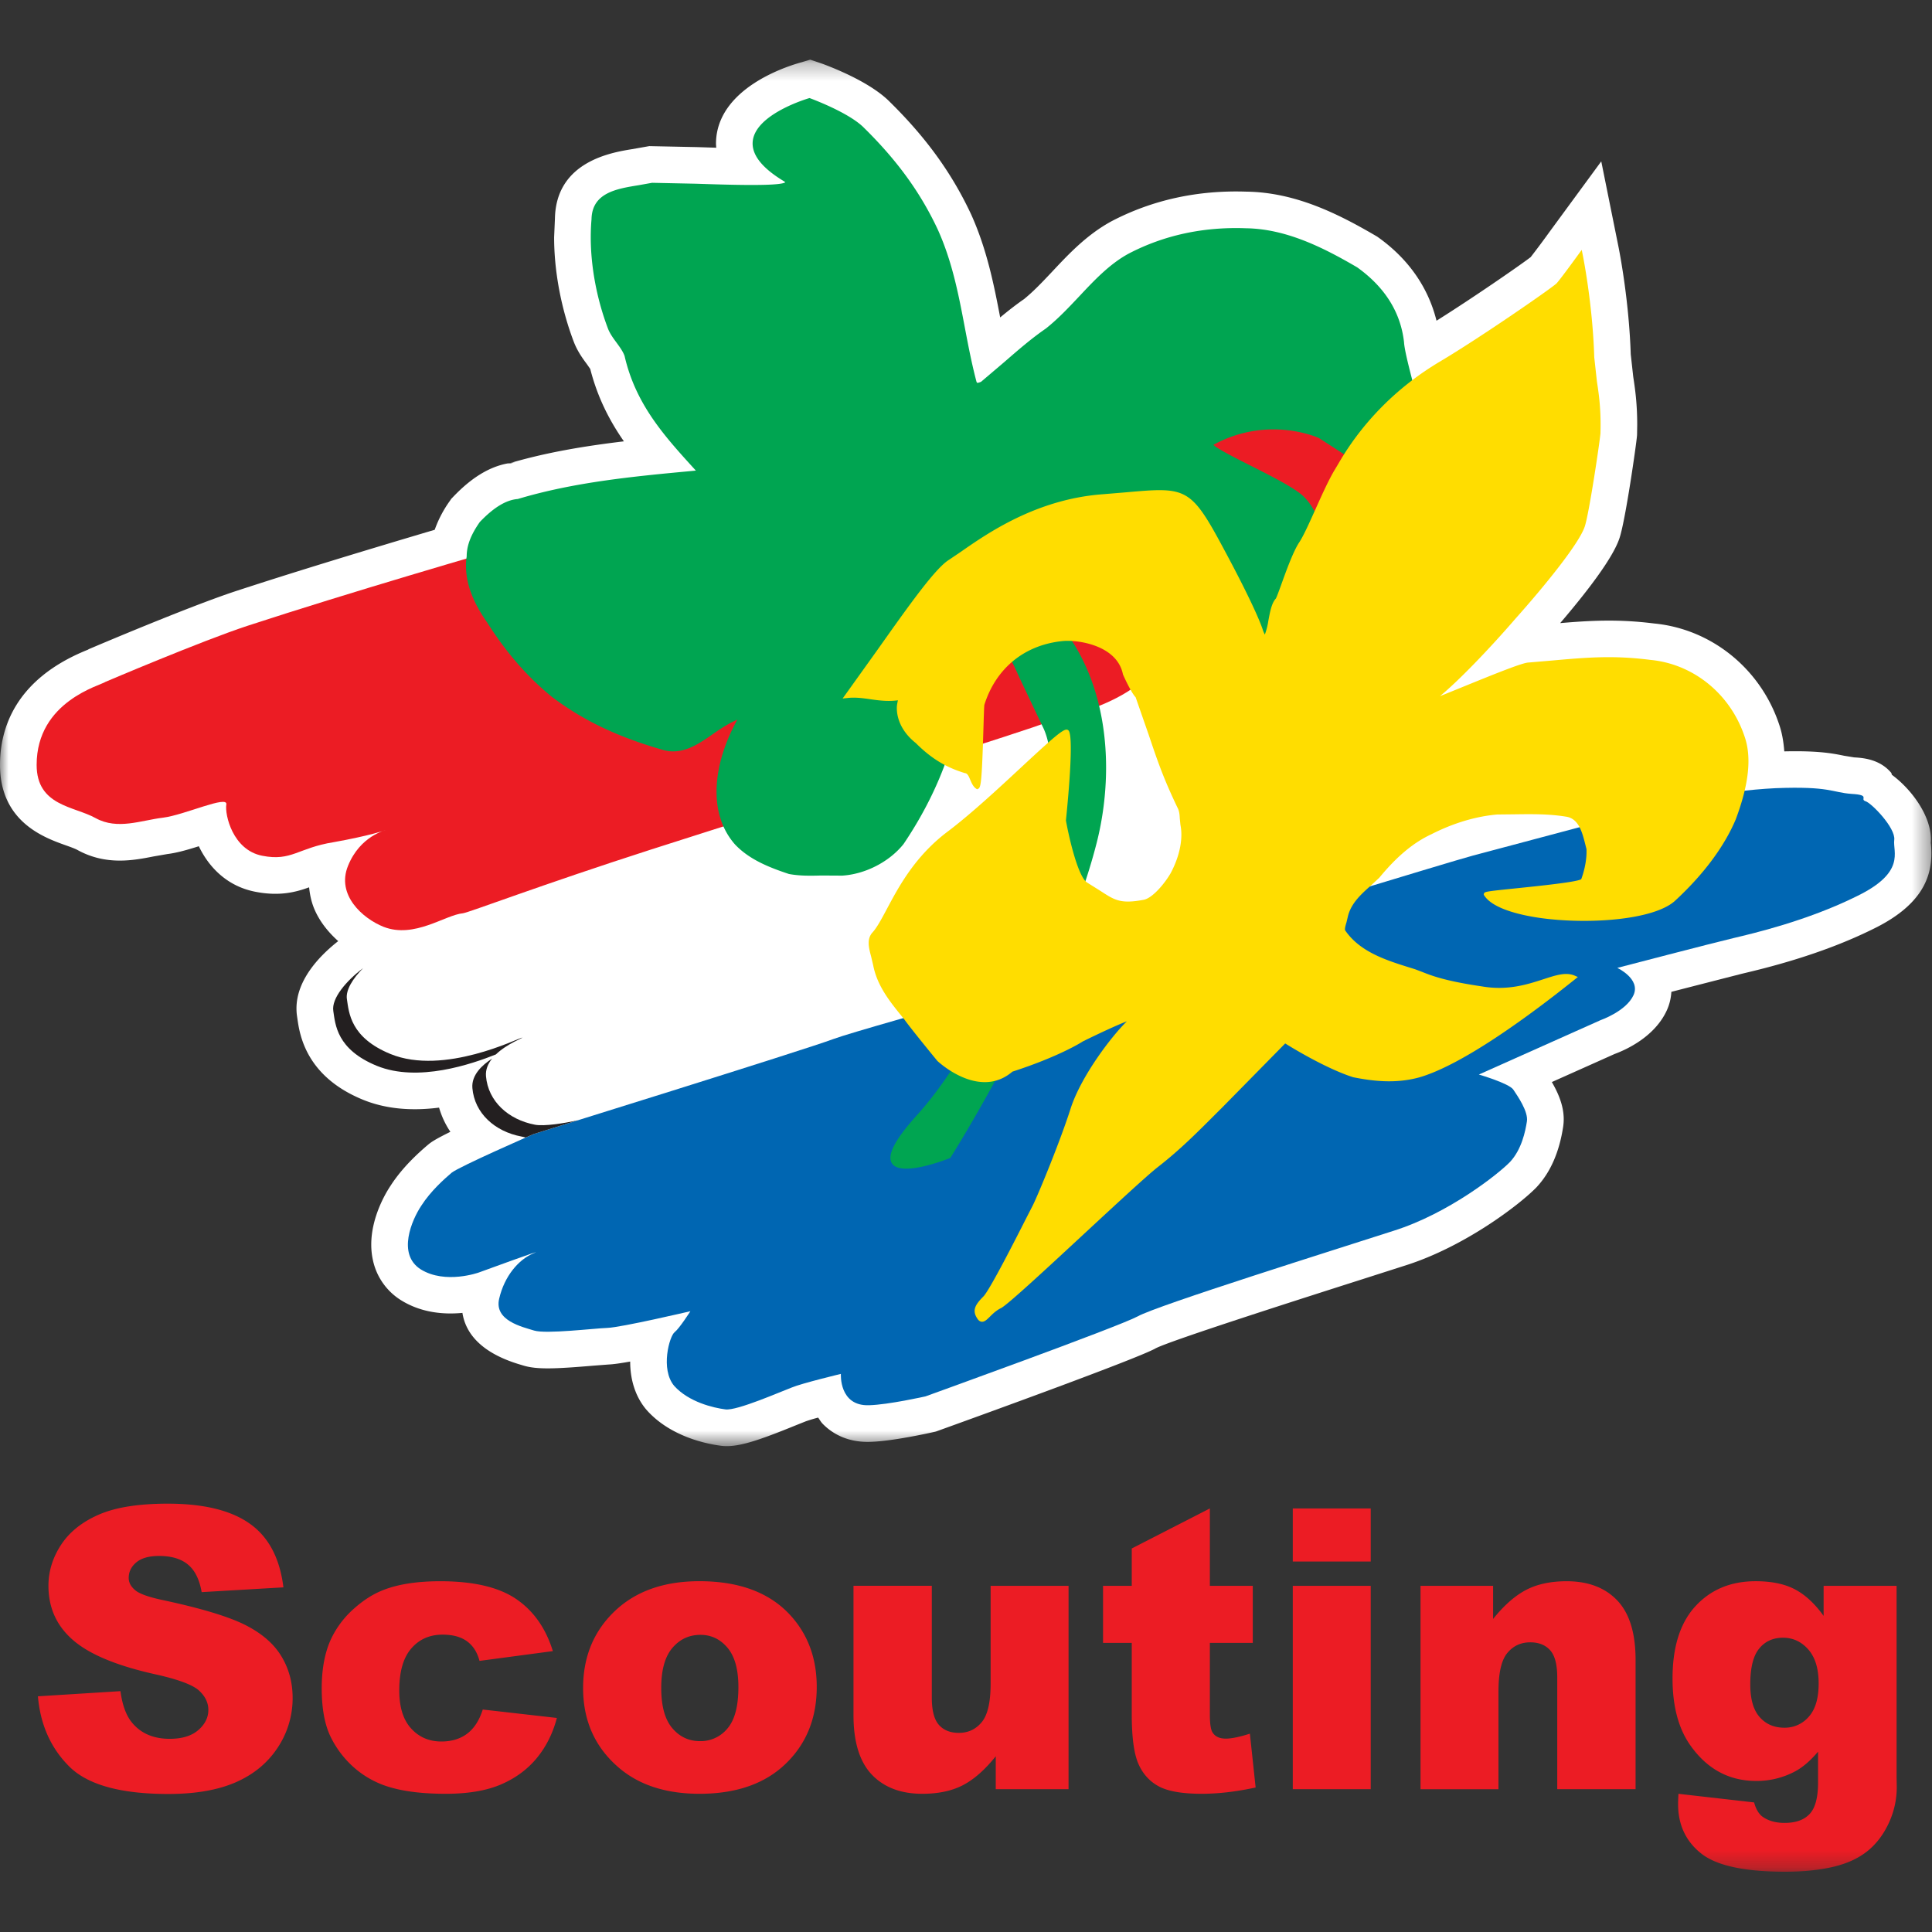 <svg xmlns="http://www.w3.org/2000/svg" xmlns:xlink="http://www.w3.org/1999/xlink" viewBox="0 0 112 112">
    <rect x="0" y="0" width="112" height="112" fill="#333333" stroke="none"/>
    <defs>
        <path id="a" d="M0 .267h111.628v80.134H0Z"/>
        <path id="c" d="M0 105.733h111.628V1H0Z"/>
    </defs>
    <g fill="none" fill-rule="evenodd" transform="translate(-1.5e-7 2.456) scale(1.003)">
        <g fill="#fff" transform="translate(0 .733)">
            <mask id="b">
                <use xlink:href="#a"/>
            </mask>
            <path d="M46.15.467c-1.025.303-4.392 1.5-4.74 4.214a3.4 3.4 0 0 0-.027.439c0 .076.01.157.014.236l-1.106-.035-2.765-.057-.998.176c-1.187.192-4.39.716-4.454 4.006l-.047 1.086c0 1.955.399 4.09 1.125 6.012.214.573.54 1.014.779 1.335l.185.267c.418 1.641 1.114 2.991 1.944 4.181-2.244.27-4.51.635-6.743 1.306l.45-.085c-1.218.092-2.386.74-3.57 1.982l-.11.114-.09.13a6.68 6.68 0 0 0-.872 1.665c-4.615 1.367-8.413 2.535-11.495 3.544-2.717.894-8.126 3.197-8.355 3.294l-.148.063-.04.027-.081.033C.869 36.085 0 38.935 0 41.028c0 3.287 2.553 4.201 3.78 4.64.277.098.564.201.71.284 1.654.905 3.242.592 4.4.364l.786-.136c.568-.07 1.194-.255 1.816-.451.574 1.202 1.624 2.313 3.27 2.632 1.409.275 2.349.015 3.104-.257.043.423.129.844.303 1.255.29.687.777 1.317 1.38 1.853-.998.781-2.413 2.187-2.413 3.893 0 .153.01.309.035.467l.017.117c.13.91.474 3.332 3.787 4.689 1.275.522 2.75.669 4.402.458.146.499.364.97.654 1.398-.912.45-1.117.605-1.257.718l-.046.038c-.608.518-1.492 1.329-2.16 2.369-.276.415-1.11 1.807-1.11 3.393 0 .286.027.578.09.873a3.616 3.616 0 0 0 1.645 2.352c1.204.743 2.52.82 3.534.723.166 1.069.948 2.288 3.369 2.997l.154.046c.779.238 1.829.196 4.04.008l.89-.068c.268-.01.718-.076 1.243-.17 0 1.087.32 2.053.929 2.774l.044.05c1.37 1.521 3.436 1.933 4.26 2.041.92.127 2.09-.263 4.363-1.19l.556-.222a9.83 9.83 0 0 1 .712-.214c.087.118.15.241.258.354.49.505 1.367 1.096 2.76 1.047 1.27-.033 3.415-.511 3.654-.565l.129-.029.122-.044c2.649-.954 11.38-4.119 12.547-4.746l.044-.025c.968-.488 8.716-2.96 12.023-4.016l2.38-.762c3.486-1.097 6.687-3.574 7.61-4.534l.033-.037c.773-.842 1.275-1.998 1.497-3.436a2.92 2.92 0 0 0 .035-.454c0-.755-.294-1.47-.686-2.147 1.812-.809 3.58-1.6 3.63-1.623.65-.239 2.32-.987 3.019-2.53.164-.361.237-.716.259-1.061 1.933-.497 4.066-1.043 4.066-1.043l.066-.016c1.225-.291 4.483-1.063 7.515-2.566 2.835-1.372 3.38-2.997 3.38-4.369 0-.187-.01-.366-.025-.542l-.01-.125-.01.158c.013-.101.018-.204.018-.308 0-1.423-1.177-2.941-2.256-3.734l-.03-.105c-.684-.824-1.706-.877-2.197-.903l.054.003-.602-.098c-.78-.165-1.63-.29-3.442-.25-.042-.547-.128-1.07-.298-1.558-1.073-3.221-3.915-5.52-7.234-5.835-2.08-.261-3.69-.168-5.421-.021 1.488-1.74 3.017-3.707 3.418-4.882.349-.99.99-5.513 1.02-5.934l.005-.063.009-.581c0-1.247-.125-2.094-.23-2.778a464.91 464.91 0 0 0-.144-1.298c-.098-3-.6-5.662-.7-6.171l-1.004-4.98-2.996 4.083a51.484 51.484 0 0 1-1.082 1.45c-.596.46-3.356 2.369-5.444 3.677-.467-1.883-1.584-3.538-3.352-4.806l-.08-.057-.083-.048c-2.224-1.301-4.67-2.51-7.475-2.549-2.811-.095-5.428.477-7.78 1.704-1.428.772-2.485 1.898-3.417 2.892-.587.623-1.13 1.2-1.705 1.656l.11-.082c-.508.35-.981.722-1.437 1.1-.353-1.853-.764-3.931-1.678-5.954-1.111-2.376-2.593-4.426-4.67-6.474C50.453 1.701 48.6.905 47.586.524L47.463.48l-.634-.213-.68.2z"
                  mask="url(#b)"/>
        </g>
        <path fill="#fff"
              d="M20.056 55.29c-.12-.756.876-1.845 1.902-2.568 1.057-.725 2.748-1.48 3.776-1.842 1.026-.333 1.75-.575 2.324-.756 3.323-1.147 10.813-3.774 11.114-3.894.332-.153 17.334-5.708 18.785-6.013 1.417-.3 7.518-3.017 8.155-3.562.42-.362 12.772-1.782 14.374-.996 1.568.785-.514 6.162 2.356 5.375 2.835-.783 11.685-2.173 13.254.363 1.571 2.538.304 3.807-.813 4.288-1.089.455-21.653 5.587-21.653 5.587s-29.294 7.912-30.41 8.092c-.877.154-6.916 2.026-9.213 2.778-.632.213.091-.028-1.116.334-1.54.451-1.269.211-1.964.09-1.539-.3-2.718-1.36-2.839-2.806-.12-1.42 2.266-2.236 2.085-2.236-.182 0-4.499 2.206-7.61.937-2.326-.937-2.387-2.387-2.507-3.172"/>
        <path fill="#0066b2"
              d="M30.844 63.097s15.644-4.86 17.335-5.496c1.69-.634 20.05-5.68 21.32-5.95 1.238-.272 14.164-4.258 15.64-4.651 1.48-.392 11.238-2.99 11.238-2.99s3.11-.752 6.25-.904c3.14-.121 3.23.242 4.379.33 1.148.063.453.304.817.425.33.09 1.75 1.54 1.66 2.235-.092.695.693 1.872-2.175 3.26-2.868 1.42-5.98 2.145-7.127 2.417-1.146.27-6.705 1.72-6.705 1.72s1.36.635.939 1.572c-.424.935-1.904 1.448-1.904 1.448l-7.036 3.144s1.752.51 1.992.873c.243.364.876 1.27.784 1.84-.09.577-.302 1.605-.965 2.328-.666.695-3.563 2.99-6.734 3.988-3.17 1.025-13.682 4.316-14.798 4.95-1.12.604-12.261 4.622-12.261 4.622s-2.143.483-3.262.512c-1.75.06-1.63-1.811-1.63-1.811s-2.264.544-2.84.787c-.573.21-3.17 1.358-3.833 1.265-.696-.09-2.115-.421-2.96-1.358-.816-.966-.27-2.898.03-3.111.272-.213.905-1.206.905-1.206s-3.985.935-4.801.965c-.785.028-3.533.364-4.23.153-.692-.214-2.322-.575-2.021-1.842.302-1.302 1.117-2.265 1.993-2.627.876-.366-3.171 1.114-3.171 1.114s-1.933.696-3.351-.18c-1.39-.877-.514-2.871.03-3.684.542-.846 1.328-1.541 1.75-1.902.453-.364 4.742-2.236 4.742-2.236"/>
        <path fill="#ec1c24"
              d="M6.105 36.957s5.525-2.354 8.183-3.23c6.099-1.994 13.62-4.168 16.097-4.893 2.354-.724 9.633-2.93 15.793-4.802 4.894-1.479 9.12-2.748 9.574-2.868 1.056-.24 22.195-6.886 22.892-6.07.693.784 2.869 2.747 2.748 5.588-.121 2.868-5.375 9.843-6.281 10.325-.938.455-16.58 3.536-16.58 3.536s8.093-3.202 8.454.12c.335 3.321-6.282 4.5-6.613 4.68-.331.212-13.136 4.228-22.74 7.308-6.372 2.052-10.48 3.623-10.871 3.685-1.026.09-2.81 1.48-4.592.784-1.206-.482-2.745-1.84-2.052-3.53.695-1.725 2.175-2.056 2.175-2.056s-.968.331-3.02.696c-2.054.331-2.417 1.115-4.108.784-1.721-.33-2.176-2.386-2.084-2.96.119-.573-2.415.604-3.655.757-1.268.151-2.627.723-3.895.028-1.237-.695-3.412-.695-3.412-3.079 0-3.686 3.716-4.593 3.987-4.803"/>
        <path fill="#00a551"
              d="m81.84 20.417-.227-.946c-.2-.775-.444-1.738-.464-2.149-.196-1.719-1.104-3.172-2.705-4.318-1.98-1.158-4.123-2.23-6.441-2.26-2.456-.09-4.731.403-6.765 1.464-1.1.595-1.992 1.545-2.856 2.466-.606.643-1.231 1.31-1.934 1.866-.85.585-1.637 1.273-2.4 1.935l-1.346 1.144c-.03.01-.184.076-.231.055l-.031-.055c-.274-1.034-.477-2.097-.673-3.127-.356-1.874-.723-3.812-1.566-5.675-.995-2.13-2.346-3.992-4.252-5.867-.855-.882-3.033-1.683-3.124-1.718l-.038-.013-.037.011c-.126.037-3.043.91-3.24 2.453-.1.78.513 1.574 1.823 2.357a.467.467 0 0 0 .057.05c-.361.24-3.354.14-5.17.08l-2.531-.053-.791.141c-1.257.205-2.684.433-2.71 1.971-.03.337-.044.682-.044 1.037 0 1.696.347 3.562.989 5.261.112.3.31.57.5.827.188.258.368.5.466.771.644 2.814 2.317 4.648 4.09 6.593 0 0 .02.024.03.033l-.213.02c-3.342.312-6.801.637-10.08 1.622-.663.048-1.391.485-2.196 1.331-.522.744-.757 1.368-.757 1.988-.027.18-.04.362-.04.546 0 1.036.4 2.101 1.238 3.296 1.103 1.735 2.328 3.137 3.739 4.284 1.79 1.348 3.748 2.287 6.352 3.042 1.15.355 2.089-.304 3-.942.433-.304.886-.59 1.352-.79-.676 1.215-1.2 2.711-1.2 4.16 0 1.098.296 2.161 1.05 3.031.848.913 2.062 1.37 3.134 1.727.635.117 1.239.105 1.876.088l1.203.007c1.339-.084 2.726-.8 3.546-1.826 2.38-3.527 3.579-7.284 3.579-11.194 0-.45-.017-.906-.05-1.36l.134-.298.09-.19c.15.137 1.087.98 1.087.98 1.164.912 1.219 1.031 1.875 2.482l1.326 2.795c.335.655.49 1.607.49 2.763 0 5.245-3.23 14.68-7.78 19.72-1.011 1.121-1.51 1.926-1.51 2.436 0 .132.033.243.097.336.532.766 3.046-.2 3.33-.314l.036-.013.02-.034c.064-.102 6.407-10.167 8.44-18.185.335-1.319.542-2.806.542-4.339 0-3.146-.866-6.484-3.26-8.942l-.493-.41a3.95 3.95 0 0 0-.68-.543c.057-.112.16-.33.215-.447 1.186.311 2.279.794 3.334 1.266 1.27.568 2.468 1.104 3.828 1.362.479.12.819.316 1.147.508.497.29.965.56 1.84.523l1.352-.144c.609-.09 1.01-.15 1.43.042.152.07.359.033.628-.114 1.167-.635 3.292-3.24 3.468-4.479.008-.07.008-.152.008-.24 0-1.055-.4-3.3-1.591-4.22-.597-.468-1.83-1.092-2.917-1.64-.865-.436-1.913-.969-2.105-1.183 3.194-1.735 6.073-.399 6.103-.386 2.994 1.93 3.968 2.555 4.312 2.728.016.011.006.036.023.044 0 0 .014-.02.019-.024.132.063.158.047.18.016l.069-.106-.137-.09c-.11-.07.112-.534.304-.943.455-.958 1.14-2.402.835-4.08m-6.687 5.662z"/>
        <path fill="#fd0"
              d="M100.832 40.119c-.82-2.458-2.957-4.195-5.448-4.428-2.147-.275-3.708-.138-5.686.038l-1.34.114c-.328 0-1.782.583-3.804 1.407-.478.196-.936.382-1.326.536 1.105-.91 2.863-2.742 4.352-4.465 1.72-1.927 3.676-4.343 4.01-5.322.25-.708.88-4.958.913-5.406.004-.17.007-.333.007-.487 0-1.11-.111-1.846-.212-2.508l-.154-1.4c-.093-3.112-.664-5.908-.67-5.938l-.054-.266-.161.22c-.011.015-1.027 1.419-1.29 1.713-.267.267-4.428 3.15-6.768 4.536-3.698 2.208-5.37 5.07-5.918 6.01l-.132.22c-.342.564-.737 1.438-1.116 2.283-.356.79-.69 1.538-.936 1.913-.345.51-.756 1.646-1.055 2.478-.133.366-.26.714-.307.786-.243.259-.34.792-.434 1.305a3.955 3.955 0 0 1-.198.769 1.731 1.731 0 0 1-.116-.266c-.01-.04-.327-1.106-2.333-4.822-1.856-3.46-2.14-3.437-5.61-3.13l-1.302.108c-3.832.28-6.672 2.257-8.197 3.319l-.702.474c-.79.485-2.335 2.665-4.121 5.189l-2.022 2.824.27-.028c.473-.055.914.01 1.385.078.49.07 1 .13 1.54.054-.03.146-.063.293-.063.44 0 .737.384 1.468 1.094 2.029.887.886 1.743 1.41 2.85 1.742.138.006.22.19.295.374.085.197.172.402.336.515l.062.044.08-.038c.139-.077.199-.4.29-3.51.019-.618.037-1.26.054-1.338.668-2.113 2.317-3.458 4.515-3.681.815-.088 3.152.206 3.494 1.925.01.03.464 1.047.734 1.323.003.014.762 2.19.762 2.19.466 1.388.836 2.483 1.655 4.186.11.202.123.416.135.638l.036.357c.036.18.054.372.054.569 0 .69-.215 1.47-.616 2.222-.33.574-1.03 1.43-1.548 1.54-1.34.254-1.681.032-2.503-.504l-.763-.478c-.555-.325-1.083-2.71-1.242-3.6.186-1.82.447-4.961.14-5.21-.187-.165-.54.11-2.687 2.104-1.301 1.21-2.921 2.714-4.256 3.724-1.91 1.425-2.857 3.205-3.55 4.506-.301.565-.562 1.053-.816 1.337-.361.385-.223.903-.09 1.403l.12.51c.234 1.193.96 2.09 1.665 2.96l.142.177c.475.655 1.888 2.37 1.902 2.388.035.03 2.408 2.27 4.338.618 2.72-.88 4.014-1.708 4.065-1.744.968-.478 2.027-.967 2.549-1.163-.876.85-2.63 3.145-3.241 5.012-.61 1.916-1.873 4.978-2.197 5.63l-.333.647c-.637 1.257-2.131 4.2-2.517 4.61-.486.485-.676.82-.343 1.298.069.104.149.157.24.166.165.014.303-.123.476-.294.164-.163.369-.364.643-.495.39-.204 2.533-2.19 4.798-4.29 1.807-1.675 3.675-3.407 4.283-3.876 1.25-.975 2.196-1.922 3.393-3.121l.334-.332 3.616-3.677c.386.244 2.379 1.46 3.932 1.954 1.123.222 2.449.39 3.844 0 2.486-.734 6.256-3.488 8.98-5.667l.158-.127-.184-.08c-.504-.217-1.081-.027-1.815.212-.91.294-2.043.665-3.527.414-2.15-.315-2.924-.622-3.49-.847l-.388-.146-.233-.073c-1.448-.45-2.947-.92-3.811-2.174a.176.176 0 0 1-.012-.07c0-.1.042-.243.089-.401l.09-.377c.198-.746.767-1.253 1.315-1.742l.494-.458c1.016-1.234 1.973-2.03 3.015-2.513.868-.443 2.225-1 3.796-1.138l.947-.01c1.03-.013 2.002-.03 3.01.132.756.099.957.898 1.15 1.67l.052.204c.026.509-.083 1.153-.301 1.739-.187.163-2.417.393-3.746.53-1.852.19-1.853.198-1.882.325l-.01.048.035.05c.52.799 2.244 1.153 3.227 1.292 2.754.386 6.506.128 7.765-.965 1.65-1.514 2.87-3.146 3.536-4.724.765-2.031.933-3.597.514-4.8"/>
        <path fill="#231f20"
              d="M30.174 57.525c-.178.006-4.51 2.215-7.608.944-2.323-.955-2.396-2.392-2.516-3.17-.08-.521.34-1.188.938-1.792-.97.727-1.837 1.745-1.724 2.477.118.776.19 2.216 2.514 3.169 2.382.974 5.492-.103 6.883-.658.658-.633 1.629-.974 1.513-.97m3.24 4.769c-.795.184-1.963.362-2.49.264-1.538-.29-2.711-1.348-2.835-2.804-.033-.389.12-.729.356-1.021-.582.378-1.205.954-1.142 1.706.122 1.454 1.297 2.513 2.835 2.801.097.019.175.039.24.059l.466-.202s1.023-.321 2.57-.803"/>
        <path fill="#ec1c24"
              d="m2.192 95.594 4.77-.298c.104.775.314 1.364.63 1.771.516.656 1.256.984 2.215.984.714 0 1.266-.167 1.653-.504.388-.335.582-.724.582-1.167 0-.42-.184-.796-.553-1.13-.37-.33-1.226-.645-2.569-.94-2.199-.494-3.766-1.15-4.704-1.969-.943-.819-1.416-1.864-1.416-3.134 0-.833.242-1.62.726-2.363.482-.74 1.21-1.324 2.18-1.748.97-.425 2.3-.636 3.99-.636 2.072 0 3.654.385 4.742 1.157 1.09.771 1.736 1.996 1.943 3.68l-4.726.276c-.125-.73-.39-1.262-.792-1.594-.402-.333-.957-.497-1.665-.497-.582 0-1.023.123-1.318.37-.295.248-.441.548-.441.902 0 .258.12.49.364.697.236.214.797.414 1.683.598 2.191.472 3.761.95 4.71 1.433.947.483 1.638 1.083 2.069 1.8.433.715.648 1.516.648 2.4a5.15 5.15 0 0 1-.864 2.88c-.576.876-1.38 1.542-2.412 1.996-1.034.454-2.337.681-3.908.681-2.76 0-4.67-.53-5.732-1.594-1.063-1.063-1.665-2.413-1.805-4.05m25.711.763 4.283.487c-.235.893-.623 1.666-1.162 2.32-.538.652-1.226 1.16-2.064 1.521-.837.361-1.902.542-3.193.542-1.247 0-2.286-.116-3.116-.348a5.429 5.429 0 0 1-2.141-1.127 5.715 5.715 0 0 1-1.407-1.831c-.338-.701-.508-1.63-.508-2.787 0-1.208.206-2.216.62-3.019a5.45 5.45 0 0 1 1.24-1.587c.523-.468 1.061-.816 1.615-1.044.877-.361 2.003-.542 3.376-.542 1.919 0 3.382.342 4.389 1.028 1.006.687 1.712 1.691 2.119 3.011l-4.239.565c-.133-.502-.374-.88-.725-1.134-.351-.256-.821-.383-1.411-.383-.745 0-1.349.267-1.81.802-.462.534-.692 1.342-.692 2.424 0 .965.228 1.698.687 2.199.456.501 1.04.751 1.747.751.591 0 1.088-.15 1.49-.452.403-.303.702-.768.902-1.396m10.315-1.251c0 1.05.211 1.824.636 2.324.424.503.958.754 1.6.754a2 2 0 0 0 1.6-.742c.416-.494.624-1.287.624-2.38 0-1.019-.21-1.777-.63-2.275-.42-.498-.942-.746-1.56-.746-.658 0-1.2.253-1.628.758-.428.505-.642 1.274-.642 2.307m-4.516.011c0-1.793.605-3.27 1.815-4.433 1.21-1.16 2.845-1.744 4.903-1.744 2.354 0 4.132.684 5.335 2.05.967 1.098 1.451 2.452 1.451 4.06 0 1.808-.6 3.291-1.799 4.445-1.199 1.154-2.858 1.732-4.976 1.732-1.888 0-3.416-.479-4.582-1.439-1.432-1.188-2.147-2.746-2.147-4.67m28.058 5.844h-4.207V99.06c-.627.781-1.259 1.337-1.897 1.67-.638.332-1.423.498-2.352.498-1.24 0-2.213-.371-2.918-1.111-.703-.743-1.056-1.885-1.056-3.427v-7.483h4.526v6.465c0 .739.137 1.263.41 1.573.274.308.658.462 1.151.462.54 0 .981-.204 1.323-.618.344-.412.515-1.154.515-2.224v-5.657h4.505zm8.168-16.227v4.472h2.48v3.297h-2.48v4.166c0 .5.05.831.144.994.147.25.405.375.775.375.331 0 .796-.095 1.394-.286l.332 3.11c-1.114.243-2.154.364-3.122.364-1.12 0-1.947-.144-2.478-.43-.532-.288-.925-.724-1.18-1.31-.253-.587-.38-1.536-.38-2.847v-4.136h-1.66v-3.297h1.66V87.05Z"/>
        <mask id="d" fill="#fff">
            <use xlink:href="#c"/>
        </mask>
        <path fill="#ec1c24"
              d="M74.72 100.963h4.505V89.208H74.72Zm0-13.161h4.505v-3.066H74.72Zm7.383 1.406h4.195v1.915c.626-.782 1.261-1.34 1.904-1.677.642-.336 1.424-.503 2.345-.503 1.249 0 2.223.371 2.928 1.111.705.742 1.058 1.888 1.058 3.438v7.471h-4.528V94.5c0-.738-.135-1.26-.409-1.567-.273-.305-.657-.459-1.151-.459-.546 0-.988.207-1.328.62-.34.413-.509 1.155-.509 2.225v5.645h-4.505zm19.059 5.701c0 .848.181 1.476.542 1.885.361.41.838.615 1.43.615a1.82 1.82 0 0 0 1.41-.636c.38-.424.57-1.063.57-1.92 0-.856-.199-1.511-.597-1.965-.4-.454-.887-.68-1.462-.68-.576 0-1.036.207-1.378.626-.344.416-.515 1.108-.515 2.075zm4.24-5.7h4.217v11.1l.01.522c0 .736-.157 1.438-.47 2.108-.313.668-.73 1.208-1.25 1.622-.522.411-1.18.71-1.98.895-.803.185-1.719.276-2.752.276-2.362 0-3.983-.353-4.865-1.063-.88-.706-1.322-1.656-1.322-2.843 0-.148.007-.346.021-.597l4.372.498c.111.404.281.685.51.841.332.228.75.343 1.251.343.648 0 1.133-.174 1.454-.522.322-.346.482-.95.482-1.814v-1.782c-.442.524-.884.904-1.328 1.14a4.701 4.701 0 0 1-2.246.553c-1.57 0-2.84-.687-3.809-2.059-.686-.973-1.028-2.26-1.028-3.863 0-1.828.442-3.222 1.327-4.182.886-.96 2.044-1.44 3.476-1.44.914 0 1.67.155 2.263.466.595.31 1.15.822 1.666 1.538V89.21Z"
              mask="url(#d)"/>
    </g>
</svg>